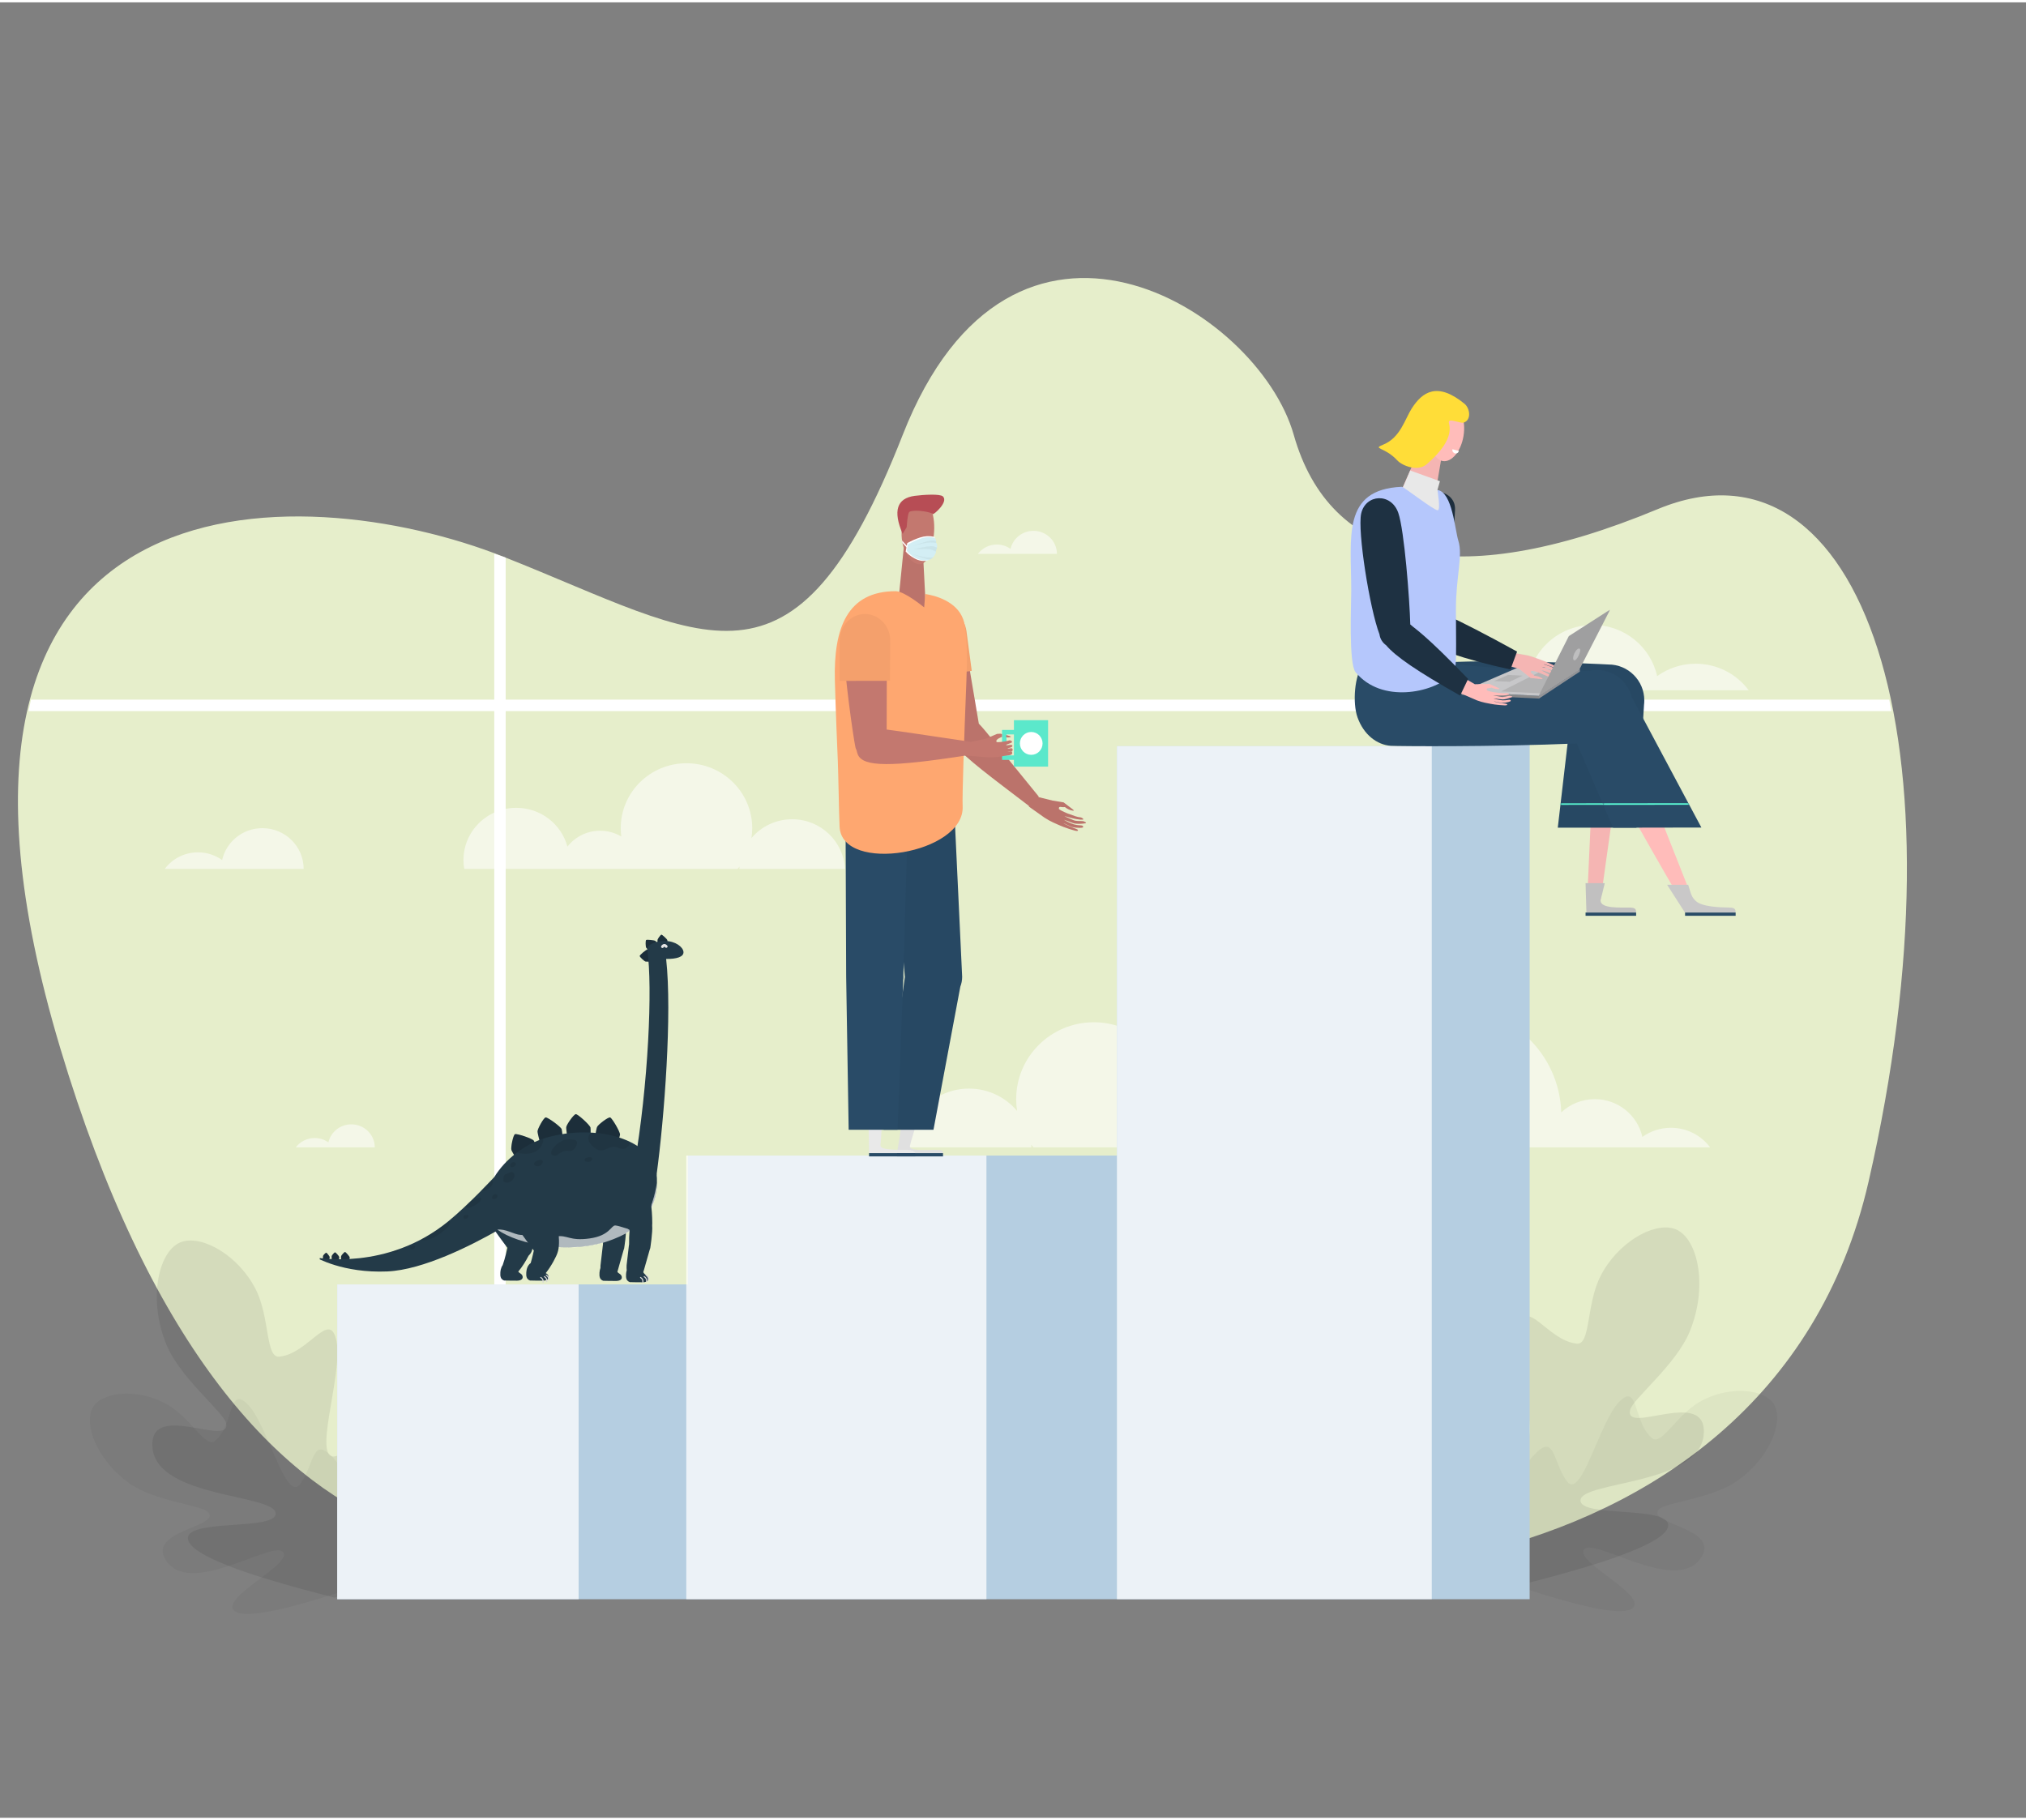 <svg id="illustration-builder" width="1172" height="1053" viewBox="-10 -30 1242 1113" version="1.1" xmlns="http://www.w3.org/2000/svg" xmlns:xlink="http://www.w3.org/1999/xlink" style="pointer-events: inherit;">
    <rect x="-10" y="-30" width="1242" height="1113" fill="#808080" stroke="none"/>
    <g transform="translate(-13,32)">
        <g><svg xmlns="http://www.w3.org/2000/svg" width="1180" height="1000" viewBox="0 0 1180 1000">
                <g id="Symbols--globalStyle1/growth2/bg5" fill="none" fill-rule="evenodd" stroke="none" stroke-width="1">
                    <g id="globalStyle1/growth2/bg5--globalStyle1/growth2/bg5">
                        <g id="Group--globalStyle1/growth2/bg5" transform="translate(13.5 107)">
                            <path id="[color:background]background--globalStyle1/growth2/bg5" fill="#e6eecb" d="M782.616,96.177 C760.675,18.714 609.808,-74.6 542.891,96.177 C475.975,266.955 422.438,220.037 298.21,170.898 C173.982,121.759 -81.418,112.263 26.453,472.2 C134.323,832.137 330.746,801.634 403.026,741.554 C475.306,681.474 566.17,694.037 645.055,758.621 C723.939,823.205 1073.329,822.703 1134.982,554.06 C1196.636,285.417 1131.363,89.463 1005.642,141.724 C879.922,193.984 804.556,173.641 782.616,96.177 Z" opacity="1.00"></path>
                            <polygon id="Rectangle-Copy-3--globalStyle1/growth2/bg5" fill="#FFF" points="292.5 169 299.5 171.436 299.5 779 292.5 779"></polygon>
                            <polygon id="Rectangle-Copy-4--globalStyle1/growth2/bg5" fill="#FFF" points="860.5 169 866.5 169.956 866.5 786.972 860.5 788"></polygon>
                            <polygon id="Rectangle-Copy-5--globalStyle1/growth2/bg5" fill="#FFF" points="574.5 -307.668 581.5 -309 581.5 833 574.5 831.514" transform="rotate(90 578 262)"></polygon>
                            <path id="Combined-Shape--globalStyle1/growth2/bg5" fill="#FFF" d="M879.419,447.037 C915.849,447.037 945.509,475.738 946.597,511.551 C951.951,506.513 959.193,503.421 967.164,503.421 C981.439,503.421 993.375,513.337 996.331,526.592 C1001.249,523.064 1007.297,520.983 1013.836,520.983 C1023.693,520.983 1032.434,525.71 1037.874,533 L622.985,533 C622.532,532.443 622.091,531.876 621.663,531.299 C621.716,531.862 621.757,532.429 621.785,532.999 L545.287,533 C546.272,512.926 563.02,496.951 583.536,496.951 C595.389,496.951 605.985,502.283 613.009,510.658 C612.64,508.3 612.45,505.882 612.45,503.421 C612.45,477.386 633.764,456.281 660.056,456.281 C686.348,456.281 707.662,477.386 707.662,503.421 C707.662,505.473 707.53,507.495 707.273,509.478 C711.752,506.821 716.995,505.293 722.598,505.293 C732.237,505.293 740.811,509.815 746.272,516.833 C750.605,500.613 765.528,488.655 783.272,488.655 C795.324,488.655 806.075,494.171 813.09,502.793 C818.299,471.172 846.012,447.037 879.419,447.037 Z M204.874,518.869 C212.818,518.869 219.257,525.196 219.257,533 L219.257,533 L170.826,532.999 C173.446,529.517 177.655,527.259 182.4,527.259 C185.549,527.259 188.461,528.253 190.829,529.939 C192.252,523.606 198,518.869 204.874,518.869 Z M410.331,297.486 C432.588,297.486 450.631,315.303 450.631,337.281 C450.631,339.359 450.47,341.4 450.157,343.391 C456.103,336.321 465.073,331.819 475.107,331.819 C492.474,331.819 506.652,345.306 507.486,362.252 L507.486,362.252 L442.728,362.251 C442.752,361.77 442.787,361.291 442.832,360.815 C442.47,361.303 442.096,361.782 441.712,362.252 L441.712,362.252 L274.095,362.252 C273.788,360.483 273.628,358.664 273.628,356.809 C273.628,339.14 288.133,324.816 306.026,324.816 C321.046,324.816 333.679,334.91 337.348,348.603 C341.971,342.678 349.228,338.862 357.388,338.862 C362.131,338.862 366.569,340.151 370.361,342.393 C370.143,340.72 370.031,339.013 370.031,337.281 C370.031,315.303 388.074,297.486 410.331,297.486 Z M150.358,337.281 C164.323,337.281 175.644,348.461 175.644,362.251 L175.644,362.251 L90.5,362.251 C95.105,356.097 102.505,352.107 110.848,352.107 C116.384,352.107 121.503,353.863 125.667,356.842 C128.169,345.652 138.274,337.281 150.358,337.281 Z M830.586,308.084 C851.123,308.084 867.772,324.428 867.772,344.589 L867.772,344.589 L742.558,344.588 C749.331,335.592 760.213,329.759 772.482,329.759 C780.623,329.759 788.152,332.327 794.274,336.683 C797.954,320.323 812.814,308.084 830.586,308.084 Z M965.998,212.701 C985.278,212.701 1001.4,226.124 1005.393,244.067 C1012.035,239.289 1020.203,236.473 1029.035,236.473 C1042.346,236.473 1054.152,242.871 1061.5,252.738 L925.654,252.738 C925.654,230.626 943.716,212.701 965.998,212.701 Z M623.042,155 C630.986,155 637.425,161.327 637.425,169.131 L637.425,169.131 L588.994,169.13 C591.614,165.648 595.822,163.39 600.568,163.39 C603.717,163.39 606.629,164.384 608.997,166.07 C610.42,159.737 616.168,155 623.042,155 Z" opacity=".553"></path>
                        </g>
                    </g>
                </g>
            </svg></g>
    </g>
    <g transform="translate(-41,369)">
        <g><svg xmlns="http://www.w3.org/2000/svg" width="1182" height="609" viewBox="0 0 1182 609">
                <g id="Symbols--globalStyle1/bgelements/growth2/1" fill="none" fill-rule="evenodd" stroke="none" stroke-width="1">
                    <g id="globalStyle1/bgelements/growth2/1--globalStyle1/bgelements/growth2/1">
                        <path id="shadow--globalStyle1/bgelements/growth2/1" fill="#000" fill-opacity=".04" d="M95.923,570.991 C142.735,586.999 168.983,592.335 174.666,586.999 C183.19,578.995 138.471,558.375 144.708,551.076 C150.945,543.777 199.461,577.426 215.389,557.678 C231.318,537.931 180.991,535.754 190.998,526.302 C195.162,522.369 223.275,519.825 238.429,509.263 C259.694,494.442 268.12,470.276 260.179,460.835 C252.851,452.122 231.668,451.33 215.389,460.835 C201.455,468.971 192.15,487.512 186.632,483.137 C174.666,473.651 178.364,448.019 166.139,460.835 C153.914,473.651 142.963,521.678 134.084,509.263 C125.205,496.848 127.04,478.871 113.334,494.067 C104.197,504.198 95.13,525.401 86.134,557.678 L95.923,570.991 Z" transform="matrix(-1 0 0 1 349.254 0)"></path>
                        <path id="shadow---globalStyle1/bgelements/growth2/1" fill="#000" fill-opacity=".04" d="M953.257,569.295 C1000.069,585.303 1026.317,590.639 1032,585.303 C1040.525,577.299 995.805,556.679 1002.042,549.38 C1008.28,542.081 1056.795,575.73 1072.724,555.982 C1088.652,536.235 1038.325,534.058 1048.332,524.606 C1052.497,520.673 1080.609,518.129 1095.764,507.567 C1117.029,492.745 1125.454,468.58 1117.513,459.139 C1110.185,450.426 1089.002,449.634 1072.724,459.139 C1058.789,467.275 1049.485,485.816 1043.966,481.441 C1032,471.955 1035.698,446.323 1023.473,459.139 C1011.248,471.955 1000.297,519.982 991.418,507.567 C982.539,495.151 984.374,477.175 970.668,492.371 C961.531,502.501 952.465,523.705 943.468,555.982 L953.257,569.295 Z"></path>
                        <path id="shadow--globalStyle1/bgelements/growth2/1" fill="#000" fill-opacity=".08" d="M94.731,537.158 C150.906,556.368 182.403,562.771 189.223,556.368 C199.452,546.763 145.788,522.019 153.273,513.26 C160.758,504.502 218.977,544.88 238.091,521.183 C257.205,497.486 196.812,494.874 208.821,483.531 C213.818,478.811 247.553,475.759 265.738,463.084 C291.257,445.299 301.367,416.3 291.838,404.97 C283.045,394.516 257.625,393.564 238.091,404.97 C221.37,414.734 210.204,436.983 203.582,431.733 C189.223,420.35 193.66,389.591 178.99,404.97 C164.32,420.35 151.179,477.983 140.524,463.084 C129.869,448.186 132.071,426.614 115.624,444.849 C104.66,457.006 93.78,482.451 82.984,521.183 L94.731,537.158 Z" transform="scale(-1 1) rotate(-33 0 1116.417)"></path>
                        <path id="shadow---globalStyle1/bgelements/growth2/1" fill="#000" fill-opacity=".08" d="M916.26,529.158 C972.435,548.368 1003.933,554.771 1010.752,548.368 C1020.982,538.763 967.318,514.019 974.803,505.26 C982.287,496.502 1040.506,536.88 1059.62,513.183 C1078.735,489.486 1018.342,486.874 1030.351,475.531 C1035.348,470.811 1069.083,467.759 1087.268,455.084 C1112.786,437.299 1122.897,408.3 1113.367,396.97 C1104.574,386.516 1079.154,385.564 1059.62,396.97 C1042.899,406.734 1031.734,428.983 1025.111,423.733 C1010.752,412.35 1015.19,381.591 1000.52,396.97 C985.849,412.35 972.709,469.983 962.054,455.084 C951.399,440.186 953.601,418.614 937.154,436.849 C926.189,449.006 915.309,474.451 904.513,513.183 L916.26,529.158 Z" transform="rotate(-33 1010.706 469.769)"></path>
                        <path id="[color:objects]progress--globalStyle1/bgelements/growth2/1" fill="#b5cee1" fill-rule="nonzero" d="M237.722,580 L237.722,387 L452.722,387 L452.722,308 L715.722,308 L715.722,57 L905.722,57 L905.722,56 L968.722,56 L968.722,580 L237.722,580 Z" opacity="1.00"></path>
                        <path id="Combined-Shape--globalStyle1/bgelements/growth2/1" fill="#FFF" fill-rule="nonzero" d="M635.722,308 L635.722,580 L451.722,580 L451.722,308 L635.722,308 Z M385.722,387 L385.722,580 L237.722,580 L237.722,387 L385.722,387 Z M908.722,57 L908.722,580 L715.722,580 L715.722,57 L908.722,57 Z" opacity=".739"></path>
                    </g>
                </g>
            </svg></g>
    </g>
    <g transform="translate(725,103)">
        <g transform="translate(70,90)">
            <g><svg xmlns="http://www.w3.org/2000/svg" width="120" height="150" viewBox="0 0 120 150">
                    <g id="Symbols--globalStyle1/sittingpeople/womansitting/head/4" fill="none" fill-rule="evenodd" stroke="none" stroke-width="1">
                        <g id="globalStyle1/sittingpeople/womansitting/head/4--globalStyle1/sittingpeople/womansitting/head/4">
                            <g id="Group--globalStyle1/sittingpeople/womansitting/head/4" transform="translate(35.389 24.001)">
                                <polygon id="[skin]neck--globalStyle1/sittingpeople/womansitting/head/4" fill="#ffbcba" points="5.472 66.953 40.134 18.897 48.887 27.751 31.233 72.429" transform="rotate(-12 27.18 45.663)" opacity="1.00"></polygon>
                                <polygon id="shadow--globalStyle1/sittingpeople/womansitting/head/4" fill="#000" fill-opacity=".04" points="5.472 66.953 40.134 18.897 48.887 27.751 31.233 72.429" transform="rotate(-12 27.18 45.663)"></polygon>
                                <path id="[skin]face--globalStyle1/sittingpeople/womansitting/head/4" fill="#ffbcba" d="M44.082,34.223 C49.573,35.12 55.268,28.204 56.802,18.776 C58.336,9.347 55.128,0.976 49.638,0.078 C44.147,-0.818 38.452,6.098 36.918,15.527 C35.384,24.955 38.591,33.327 44.082,34.223" opacity="1.00"></path>
                                <path id="smile--globalStyle1/sittingpeople/womansitting/head/4" fill="#FFF" d="M51.439,29.503 C52.083,29.679 53.52,29.602 53.947,28.032 L50.023,26.959 C49.628,28.412 50.795,29.327 51.439,29.503"></path>
                            </g>
                            <path id="[hair]hair--globalStyle1/sittingpeople/womansitting/head/4" fill="#ffdd38" d="M69.602,60.18 C64.151,64.871 54.663,61.129 51.611,57.836 C43.66,49.256 35.87,51.055 43.097,48.085 C53.468,43.824 56.267,32.492 60.415,26.005 C66.964,15.762 76.136,9.48 92.738,23.055 C96.192,25.88 97.163,33.1 92.212,34.664 C90.664,35.152 86.096,33.061 83.727,33.427 C83.328,33.616 83.743,33.353 83.244,34.014 C82.397,35.137 89.12,43.38 69.602,60.18 Z" opacity="1.00"></path>
                        </g>
                    </g>
                </svg></g>
        </g>
        <g transform="translate(85,247)">
            <g><svg xmlns="http://www.w3.org/2000/svg" xmlns:xlink="http://www.w3.org/1999/xlink" width="251" height="180" viewBox="0 0 251 180">
                    <defs>
                        <path id="path-1--globalStyle1/sittingpeople/womansitting/bottom/2" d="M165.992,25.945 C178.127,25.924 187.978,35.76 188,47.915 C188.002,48.862 187.944,49.796 187.829,50.712 L183.179,125.994 L134.971,126 L141.357,71.219 C95.851,73.377 55.614,74.429 52.126,74.188 C43.572,73.598 35.452,67.324 31.694,56.682 C28.562,47.817 29.752,37.503 35.437,30.23 C43.857,19.459 165.486,25.918 165.992,25.945 Z"></path>
                        <path id="path-3--globalStyle1/sittingpeople/womansitting/bottom/2" d="M89.47,27.408 C117.822,29.12 142.131,29.619 154.569,29.765 C155.979,29.478 157.44,29.326 158.937,29.323 C169.134,29.306 177.721,36.217 180.22,45.608 L180.284,45.855 L223,125.906 L168.867,126 L146.654,74.361 C94.833,76.57 36.407,76.054 32.642,75.796 C24.082,75.207 15.958,68.955 12.197,58.351 C9.066,49.519 10.243,32.39 15.932,25.144 C24.374,14.39 56.416,25.411 89.47,27.408 Z"></path>
                    </defs>
                    <g id="Symbols--globalStyle1/sittingpeople/womansitting/bottom/2" fill="none" fill-rule="evenodd" stroke="none" stroke-width="1">
                        <g id="globalStyle1/sittingpeople/womansitting/bottom/2--globalStyle1/sittingpeople/womansitting/bottom/2">
                            <path id="[skin]skin--globalStyle1/sittingpeople/womansitting/bottom/2" fill="#ffbcba" d="M178,50.423 L161.131,171 C156.615,170.339 153,169.821 153,169.821 C153,169.821 157.728,68.519 158.062,50 C158.062,50 162.623,50 178,50.423" opacity="1.00"></path>
                            <path id="shadow--globalStyle1/sittingpeople/womansitting/bottom/2" fill="#000" fill-opacity=".04" d="M178,50.423 L161.131,171 C156.615,170.339 153,169.821 153,169.821 C153,169.821 157.728,68.519 158.062,50 C158.062,50 162.623,50 178,50.423"></path>
                            <path id="shape--globalStyle1/sittingpeople/womansitting/bottom/2" fill="#C9C8C8" d="M152,160 L152.525,178 L183,177.979 C182.91,176.103 182.731,175.039 179.105,174.968 C173.665,174.861 161.186,175.817 161.182,170.596 C161.181,169.481 160.924,172.156 163.764,160 L152,160 Z"></path>
                            <path id="shadow--globalStyle1/sittingpeople/womansitting/bottom/2" fill="#000" fill-opacity=".04" d="M152,160 L152.525,178 L183,177.979 C182.91,176.103 182.731,175.039 179.105,174.968 C173.665,174.861 161.186,175.817 161.182,170.596 C161.181,169.481 160.924,172.156 163.764,160 L152,160 Z"></path>
                            <path id="[clothes]clothes--globalStyle1/sittingpeople/womansitting/bottom/2" fill="#294b67" d="M152,180 L183,180 L183,178.012 C172.298,177.996 172.299,177.996 152,178.012 L152,180 Z" opacity="1.00"></path>
                            <path id="[skin]skin--globalStyle1/sittingpeople/womansitting/bottom/2" fill="#ffbcba" d="M217,168.159 C213.221,169.822 210.594,171 210.594,171 C210.594,171 154.596,75.451 149,56.883 C149,56.883 153.096,55.128 168.741,46 L217,168.159 Z" opacity="1.00"></path>
                            <path id="shape--globalStyle1/sittingpeople/womansitting/bottom/2" fill="#C9C8C8" d="M202,161 L212.901,178 L244,177.98 C243.909,176.1 243.727,175.033 240.025,174.963 C234.474,174.855 223.256,174.577 219.513,170.871 C217.191,168.574 216.942,167.846 214.928,161.009 L202,161 Z"></path>
                            <path id="[clothes]clothes--globalStyle1/sittingpeople/womansitting/bottom/2" fill="#294b67" d="M213,180 L244,180 L244,178.007 C244,178.007 233.298,177.991 213,178.007 L213,180 Z" opacity="1.00"></path>
                            <mask id="mask-2--globalStyle1/sittingpeople/womansitting/bottom/2" fill="#fff">
                                <use xlink:href="#path-1--globalStyle1/sittingpeople/womansitting/bottom/2"></use>
                            </mask>
                            <use id="[clothes]clothes--globalStyle1/sittingpeople/womansitting/bottom/2" fill="#294b67" xlink:href="#path-1--globalStyle1/sittingpeople/womansitting/bottom/2" opacity="1.00"></use>
                            <path id="Stroke-19--globalStyle1/sittingpeople/womansitting/bottom/2" fill="#5CFDD8" fill-rule="nonzero" d="M136.656,112 L178.346,111.947 C178.708,111.947 179.001,111.734 179,111.473 C178.999,111.211 178.706,111 178.344,111 L136.654,111.053 C136.292,111.053 135.999,111.266 136,111.527 C136.001,111.789 136.294,112 136.656,112 Z" mask="url(#mask-2--globalStyle1/sittingpeople/womansitting/bottom/2)"></path>
                            <path id="shadow--globalStyle1/sittingpeople/womansitting/bottom/2" fill="#000" fill-opacity=".04" d="M165.992,25.945 C178.127,25.924 187.978,35.76 188,47.915 C188.002,48.862 187.944,49.796 187.829,50.712 L183.179,125.994 L134.971,126 L141.357,71.219 C95.851,73.377 55.614,74.429 52.126,74.188 C43.572,73.598 35.452,67.324 31.694,56.682 C28.562,47.817 29.752,37.503 35.437,30.23 C43.857,19.459 165.486,25.918 165.992,25.945 Z"></path>
                            <mask id="mask-4--globalStyle1/sittingpeople/womansitting/bottom/2" fill="#fff">
                                <use xlink:href="#path-3--globalStyle1/sittingpeople/womansitting/bottom/2"></use>
                            </mask>
                            <use id="[clothes]clothes--globalStyle1/sittingpeople/womansitting/bottom/2" fill="#294b67" xlink:href="#path-3--globalStyle1/sittingpeople/womansitting/bottom/2" opacity="1.00"></use>
                            <polygon id="Stroke-28--globalStyle1/sittingpeople/womansitting/bottom/2" fill="#5CFDD8" fill-rule="nonzero" points="162.002 112 216 111.933 215.998 111 162 111.067" mask="url(#mask-4--globalStyle1/sittingpeople/womansitting/bottom/2)"></polygon>
                        </g>
                    </g>
                </svg></g>
        </g>
        <g transform="translate(84,154)">
            <g><svg xmlns="http://www.w3.org/2000/svg" xmlns:xlink="http://www.w3.org/1999/xlink" width="193" height="178" viewBox="0 0 193 178">
                    <defs>
                        <polygon id="path-1--globalStyle1/sittingpeople/womansitting/top/2" points="0.057 0.257 44.091 0.257 44.091 53.503 0.057 53.503"></polygon>
                    </defs>
                    <g id="Symbols--globalStyle1/sittingpeople/womansitting/top/2" fill="none" fill-rule="evenodd" stroke="none" stroke-width="1">
                        <g id="globalStyle1/sittingpeople/womansitting/top/2--globalStyle1/sittingpeople/womansitting/top/2">
                            <g id="mac--globalStyle1/sittingpeople/womansitting/top/2" transform="translate(77 120)">
                                <polygon id="Fill-21--globalStyle1/sittingpeople/womansitting/top/2" fill="#888889" points="1.91846539e-13 15.753 0.003 17.547 47.439 19.839 47.439 18.18"></polygon>
                                <polygon id="Fill-23--globalStyle1/sittingpeople/womansitting/top/2" fill="#C7C7C9" points="47.439 18.18 1.70530257e-13 15.753 36.464 -1.77635684e-15 72.501 1.849"></polygon>
                                <polygon id="Fill-25--globalStyle1/sittingpeople/womansitting/top/2" fill="#B4B4B5" points="48.233 16.609 24.228 15.464 51.023 1.937 70.034 2.91"></polygon>
                                <polyline id="Fill-27--globalStyle1/sittingpeople/womansitting/top/2" fill="#939396" points="47.436 18.18 47.439 19.839 72.503 3.29 72.501 1.849"></polyline>
                                <polygon id="Fill-29--globalStyle1/sittingpeople/womansitting/top/2" fill="#B4B4B5" points="29.444 9.54 19.964 9.071 28.556 5.342 37.379 5.779"></polygon>
                            </g>
                            <path id="[skin]hand--globalStyle1/sittingpeople/womansitting/top/2" fill="#ffbcba" d="M109.146,112 C109.623,111.999 110.082,112.081 110.509,112.233 L110.526,112.184 L117.545,113.428 C122.003,114.64 124.428,115.805 126.034,116.307 C128.968,117.225 135.231,120.08 135.843,120.727 C136.455,121.373 136.05,121.854 134.61,121.243 C133.888,120.937 133.61,120.779 133.173,120.642 C132.843,120.538 131.13,119.865 130.691,119.739 C128.771,119.189 127.228,118.646 127.41,118.839 C127.593,119.031 130.32,119.684 132.367,120.54 C132.851,120.744 134.023,121.575 134.316,121.795 C135.558,122.731 136.426,123.553 136.919,124.262 C137.11,124.534 136.952,124.833 136.568,124.927 C136.486,124.948 136.396,124.957 136.305,124.955 C135.669,124.946 134.534,123.708 133.485,123.073 C133.135,122.862 132.385,122.389 131.994,122.208 C129.48,121.039 125.756,120.155 126.364,120.447 C126.973,120.737 129.243,121.7 130.54,122.191 C131.58,122.586 132.049,122.732 133.822,124.266 C134.886,125.186 136.568,127.075 136.579,127.305 C136.589,127.533 136.176,127.531 136.133,127.522 C135.353,127.333 134.846,127.153 134.611,126.982 C132.914,125.738 132.01,124.314 129.779,123.617 C127.548,122.919 124.851,121.821 125.092,122.054 C125.248,122.205 126.855,123.028 128.16,123.68 C130.084,124.643 132.196,125.992 132.818,126.515 C133.243,126.873 133.624,127.216 133.962,127.543 C134.112,127.689 134.073,127.875 133.874,127.959 C133.802,127.99 133.714,128.003 133.623,128 C132.993,127.965 132.525,127.844 132.22,127.636 C131.225,126.957 131.023,126.764 129.483,126.048 C129.215,125.924 126.997,125.053 126.556,124.843 C123.447,123.362 120.039,122.645 119.867,122.798 C118.397,124.096 120.295,124.165 121.639,125.826 C123.687,126.021 125.098,126.517 126.637,127.578 C126.71,127.63 126.689,127.942 126.144,127.903 L126.144,127.903 L119.306,127.23 L112.294,121.592 L107.615,120.281 L107.63,120.244 C106.092,119.62 105.003,118.08 105,116.278 C104.996,113.92 106.852,112.005 109.146,112 Z" opacity="1.00"></path>
                            <path id="Combined-Shape--globalStyle1/sittingpeople/womansitting/top/2" fill="#1E3142" d="M50.104,23.381 C51.696,8.17 73.462,10.823 72.972,23.909 C72.374,39.871 68.956,86.089 68.433,88.529 C68.405,88.659 68.376,88.789 68.348,88.918 C76.797,92.819 91.454,100.242 111,111.028 L111,111.028 L106.958,122 C77.392,115.568 59.081,108.906 51.554,102.497 C50.321,101.743 49.239,100.685 48.426,99.352 C46.447,96.113 46.59,92.133 48.469,89.112 C46.959,70.496 49.435,33.573 50.104,23.381 Z"></path>
                            <path id="shadow--globalStyle1/sittingpeople/womansitting/top/2" fill="#000" fill-opacity=".08" d="M50.104,23.381 C51.696,8.17 73.462,10.823 72.972,23.909 C72.374,39.871 68.956,86.089 68.433,88.529 C68.405,88.659 68.376,88.789 68.348,88.918 C76.797,92.819 91.454,100.242 111,111.028 L111,111.028 L106.958,122 C77.392,115.568 59.081,108.906 51.554,102.497 C50.321,101.743 49.239,100.685 48.426,99.352 C46.447,96.113 46.59,92.133 48.469,89.112 C46.959,70.496 49.435,33.573 50.104,23.381 Z"></path>
                            <path id="shadow--globalStyle1/sittingpeople/womansitting/top/2" fill="#000" fill-opacity=".04" d="M110.536,112 L107.58,120.181 L112.314,121.518 L119.367,127.221 L126.243,127.902 C126.791,127.941 126.812,127.625 126.739,127.573 C125.191,126.5 123.772,125.998 121.713,125.8 C120.36,124.12 118.452,124.05 119.93,122.737 C120.103,122.583 123.531,123.308 126.657,124.806 C127.102,125.019 129.332,125.899 129.601,126.026 C131.15,126.75 131.353,126.945 132.354,127.632 C132.661,127.842 133.131,127.964 133.765,128 C133.857,128.003 133.945,127.99 134.017,127.959 C134.218,127.873 134.257,127.686 134.106,127.538 C133.766,127.206 133.383,126.86 132.955,126.498 C132.33,125.968 130.206,124.604 128.271,123.629 C126.958,122.97 125.342,122.138 125.185,121.985 C124.943,121.749 127.655,122.86 129.899,123.566 C132.143,124.271 133.052,125.712 134.759,126.97 C134.995,127.143 135.505,127.325 136.29,127.516 C136.332,127.525 136.748,127.527 136.738,127.297 C136.727,127.065 135.035,125.153 133.965,124.222 C132.182,122.671 131.71,122.523 130.664,122.123 C129.36,121.626 127.077,120.653 126.465,120.359 C125.853,120.064 129.598,120.958 132.126,122.14 C132.519,122.323 133.274,122.802 133.626,123.016 C134.681,123.658 135.822,124.91 136.462,124.92 C136.554,124.922 136.644,124.912 136.727,124.892 C137.113,124.796 137.271,124.493 137.08,124.218 C136.584,123.501 135.711,122.669 134.462,121.723 C134.167,121.5 132.988,120.659 132.501,120.453 C130.443,119.588 127.7,118.927 127.517,118.732 C127.333,118.537 128.885,119.086 130.816,119.643 C131.258,119.77 132.98,120.451 133.313,120.556 C133.752,120.694 134.031,120.855 134.758,121.164 C136.206,121.783 136.613,121.296 135.997,120.642 C135.382,119.988 129.083,117.1 126.133,116.171 C124.518,115.662 122.079,114.485 117.595,113.258 L110.536,112 Z"></path>
                            <g id="mac2--globalStyle1/sittingpeople/womansitting/top/2" transform="translate(124 85)">
                                <mask id="mask-2--globalStyle1/sittingpeople/womansitting/top/2" fill="#fff">
                                    <use xlink:href="#path-1--globalStyle1/sittingpeople/womansitting/top/2"></use>
                                </mask>
                                <polygon id="Fill-37--globalStyle1/sittingpeople/womansitting/top/2" fill="#9F9FA0" points="0.057 53.503 25.119 37.172 44.092 0.257 18.747 16.525" mask="url(#mask-2--globalStyle1/sittingpeople/womansitting/top/2)"></polygon>
                                <path id="Fill-40--globalStyle1/sittingpeople/womansitting/top/2" fill="#BEBEBF" d="M24.756,28.483 C23.818,30.443 22.737,31.714 21.923,31.325 C21.11,30.935 21.211,29.031 22.149,27.071 C23.088,25.112 24.508,23.838 25.321,24.228 C26.135,24.618 25.694,26.523 24.756,28.483" mask="url(#mask-2--globalStyle1/sittingpeople/womansitting/top/2)"></path>
                            </g>
                            <polygon id="Fill-5--globalStyle1/sittingpeople/womansitting/top/2" fill="#E8E8E8" points="63.715 6.584 45.494 0 41 10.467 61.58 31 65 17.538 62.195 11.919"></polygon>
                            <path id="[clothes]bluse--globalStyle1/sittingpeople/womansitting/top/2" fill="#b5c7fc" d="M40.318,10 C3.422,11.61 9.351,40.914 9.351,73.746 C9.351,82.598 7.714,118.344 11.993,123.613 C27.813,143.093 59.5,136.27 70.156,125.759 C74.259,121.71 73.675,121.197 73.524,85.584 C73.439,65.301 77.926,52.325 75.018,43.097 C72.92,36.441 71.346,13.335 62.315,11.983 C62.021,11.939 64.421,24.419 62.315,24.419 C59.454,24.075 41.563,9.945 40.318,10 Z" opacity="1.00"></path>
                            <path id="[skin]hand--globalStyle1/sittingpeople/womansitting/top/2" fill="#ffbcba" d="M76.479,126 L85.133,131.049 L94.007,130.843 L99.816,133.462 C100.273,133.682 100.155,133.953 100.074,133.961 C98.371,134.129 97.019,133.883 95.282,133.094 C93.476,133.849 91.915,133.025 92.538,134.786 C92.612,134.993 95.672,135.982 98.823,136.196 C99.271,136.228 101.437,136.535 101.707,136.556 C103.261,136.676 103.507,136.612 104.604,136.509 C104.941,136.478 105.371,136.595 105.894,136.861 C105.97,136.899 106.034,136.951 106.079,137.01 C106.204,137.172 106.154,137.345 105.97,137.395 C105.555,137.512 105.1,137.619 104.601,137.72 C103.873,137.864 101.583,138.004 99.614,137.909 C98.279,137.846 96.625,137.781 96.433,137.834 C96.137,137.916 98.79,138.257 100.893,138.714 C102.995,139.173 104.341,138.41 106.251,138.165 C106.514,138.131 107.001,138.217 107.713,138.424 C107.751,138.435 108.087,138.626 107.979,138.811 C107.871,138.998 105.694,139.784 104.437,140.055 C102.34,140.506 101.899,140.41 100.888,140.253 C99.629,140.059 97.38,139.804 96.763,139.763 C96.147,139.721 99.534,140.719 102.069,140.917 C102.463,140.947 103.274,140.902 103.649,140.89 C104.77,140.851 106.221,140.348 106.739,140.636 C106.813,140.678 106.882,140.727 106.94,140.782 C107.209,141.04 107.206,141.361 106.934,141.499 C106.229,141.858 105.173,142.138 103.765,142.339 C103.433,142.386 102.126,142.532 101.648,142.475 C99.626,142.235 97.141,141.51 96.911,141.585 C96.68,141.66 98.16,141.927 99.949,142.363 C100.357,142.462 102.03,142.698 102.342,142.767 C102.755,142.856 103.048,142.853 103.763,142.934 C105.19,143.096 105.308,143.684 104.534,143.936 C103.76,144.189 97.468,143.651 94.704,143.05 C93.19,142.721 90.155,142.34 86.463,140.961 L72,134.674 L76.479,126 Z" opacity="1.00"></path>
                            <path id="Combined-Shape--globalStyle1/sittingpeople/womansitting/top/2" fill="#1E3142" d="M15.449,26.378 C18.111,14.466 33.828,13.43 38.199,25.998 C41.906,36.659 45.153,79.214 45.546,94.393 C49.109,97.602 54.366,100.174 81,127.795 L81,127.795 L76.108,138 C49.82,123.156 36.491,113.975 30.742,107.148 C28.569,105.615 27.036,103.228 26.663,100.45 C20.657,84.829 13.066,37.049 15.449,26.378 Z"></path>
                        </g>
                    </g>
                </svg></g>
        </g>
    </g>
    <g transform="translate(186,527)">
        <g transform="translate(223,0) scale(-1, 1)">
            <g><svg xmlns="http://www.w3.org/2000/svg" width="223" height="228" viewBox="0 0 223 228">
                    <g id="Symbols--globalStyle1/animals/dogvscat/dino" fill="none" fill-rule="evenodd" stroke="none" stroke-width="1">
                        <g id="globalStyle1/animals/dogvscat/dino--globalStyle1/animals/dogvscat/dino">
                            <g id="Group-107--globalStyle1/animals/dogvscat/dino" transform="translate(0 14)">
                                <path id="[color]color--globalStyle1/animals/dogvscat/dino" fill="#233a48" fill-rule="nonzero" d="M207.472,195.137 C207.92,195.078 209.784,197.205 209.882,197.711 C209.995,198.286 209.87,200.651 209.87,200.651 L204.91,200.911 C204.91,200.911 204.612,198.617 204.647,198.404 C204.742,197.793 207.026,195.196 207.472,195.137 Z M213.584,195.339 C213.975,195.293 215.577,197.178 215.657,197.621 C215.747,198.126 215.606,200.192 215.606,200.192 L211.267,200.353 C211.267,200.353 211.037,198.344 211.069,198.158 C211.161,197.625 213.192,195.385 213.584,195.339 Z M218.998,195.574 C219.342,195.514 220.85,197.104 220.942,197.492 C221.046,197.933 221.021,199.768 221.021,199.768 L217.191,200.12 L217.18,200.052 C217.125,199.726 216.894,198.334 216.911,198.188 C216.966,197.712 218.654,195.633 218.998,195.574 Z" opacity="1.00"></path>
                                <path id="shadow--globalStyle1/animals/dogvscat/dino" fill="#000" fill-opacity=".2" d="M207.472,195.137 C207.92,195.078 209.784,197.205 209.882,197.711 C209.995,198.286 209.87,200.651 209.87,200.651 L204.91,200.911 C204.91,200.911 204.612,198.617 204.647,198.404 C204.742,197.793 207.026,195.196 207.472,195.137 Z M213.584,195.339 C213.975,195.293 215.577,197.178 215.657,197.621 C215.747,198.126 215.606,200.192 215.606,200.192 L211.267,200.353 C211.267,200.353 211.037,198.344 211.069,198.158 C211.161,197.625 213.192,195.385 213.584,195.339 Z M218.998,195.574 C219.342,195.514 220.85,197.104 220.942,197.492 C221.046,197.933 221.021,199.768 221.021,199.768 L217.191,200.12 L217.18,200.052 C217.125,199.726 216.894,198.334 216.911,198.188 C216.966,197.712 218.654,195.633 218.998,195.574 Z"></path>
                                <path id="[color]color--globalStyle1/animals/dogvscat/dino" fill="#233a48" fill-rule="nonzero" d="M36.774 158.751C36.774 158.751 46.583 154.486 55.112 161.878 63.641 169.271 57.955 178.796 57.955 178.796L57.955 178.796 50.278 181.071C50.278 181.071 49.815 181.381 49.052 181.823 49.304 184.644 49.395 188.059 49.357 190.474L49.357 190.489C49.375 190.637 49.388 190.786 49.396 190.937 49.419 191.028 49.441 191.12 49.461 191.213L50.882 203.451C50.906 203.987 50.916 204.485 50.91 204.948 51.242 205.825 51.435 206.8 51.5 207.81 51.594 209.262 51.543 210.003 51.223 210.896 50.678 212.425 49.143 212.791 49.143 212.791L49.106 212.792C48.609 212.804 43.349 212.932 41.285 212.896 36.74 212.817 37.339 209.56 39.098 208.543 39.771 208.154 40.227 207.726 40.534 207.336 40.422 207.019 40.326 206.68 40.248 206.318L36.73 193.951 36.724 193.924C36.454 193.288 36.367 192.827 36.367 192.827 36.367 192.827 34.824 183.102 35.208 178.982 35.17 178.551 35.149 178.095 35.149 177.603 35.157 168.646 36.774 158.751 36.774 158.751zM106.249 162.507C112.917 162.495 118.331 167.891 118.343 174.558 118.346 176.246 118 177.853 117.377 179.312L117.377 179.312 117.379 179.313 117.372 179.323C116.695 180.904 107.949 192.58 107.949 192.58 107.949 192.58 109.339 199.069 110.837 203.184 111.39 203.948 111.776 204.87 112.012 205.873 112.102 206.128 112.152 206.388 112.161 206.647 112.211 206.97 112.246 207.3 112.268 207.634 112.362 209.086 112.311 209.827 111.992 210.72 111.446 212.249 109.912 212.615 109.912 212.615 109.912 212.615 104.221 212.757 102.053 212.72 97.509 212.641 98.107 209.384 99.866 208.367 100.541 207.977 100.997 207.548 101.304 207.158 99.013 204.544 96.552 200.537 94.964 197.407L94.86 197.313C93.424 195.967 92.526 194.055 92.522 191.932 92.521 191.399 92.576 190.88 92.683 190.379 92.324 187.065 92.631 183.038 93.052 178.896 93.302 176.44 94.005 172.227 95.517 169.11 95.538 169.057 95.553 169.022 95.553 169.022L95.553 169.022C97.568 165.162 101.594 162.516 106.249 162.507zM103.287 122.899C104.456 123.387 105.973 131.189 105.497 132.556 104.956 134.112 101.306 139.676 101.306 139.676L88.901 133.291C88.901 133.291 91.422 127.301 91.806 126.831 92.904 125.484 102.118 122.412 103.287 122.899zM52.971 118.475C53.589 120.001 54.509 126.593 54.509 126.593L40.971 129.963C40.971 129.963 38.921 123.796 38.899 123.19 38.837 121.453 43.745 113.07 44.945 112.667 46.146 112.264 52.428 117.133 52.971 118.475zM84.467 112.633C85.728 112.749 89.514 119.738 89.47 121.184 89.42 122.83 87.605 129.233 87.605 129.233L73.856 126.859C73.856 126.859 74.467 120.389 74.691 119.825 75.335 118.211 83.206 112.519 84.467 112.633zM65.978 110.63C67.244 110.61 71.756 117.154 71.867 118.597 71.993 120.238 70.874 126.799 70.874 126.799L56.95 125.91C56.95 125.91 56.864 119.412 57.027 118.827 57.495 117.153 64.711 110.652 65.978 110.63z" opacity="1.00"></path>
                                <path id="shadow--globalStyle1/animals/dogvscat/dino" fill="#000" fill-opacity=".2" d="M103.287,122.899 C104.456,123.387 105.973,131.189 105.497,132.556 C104.956,134.112 101.306,139.676 101.306,139.676 L88.901,133.291 C88.901,133.291 91.422,127.301 91.806,126.831 C92.904,125.484 102.118,122.412 103.287,122.899 Z M52.971,118.475 C53.589,120.001 54.509,126.593 54.509,126.593 L40.971,129.963 C40.971,129.963 38.921,123.796 38.899,123.19 C38.837,121.453 43.745,113.07 44.945,112.667 C46.146,112.264 52.428,117.133 52.971,118.475 Z M84.467,112.633 C85.728,112.749 89.514,119.738 89.47,121.184 C89.42,122.83 87.605,129.233 87.605,129.233 L73.856,126.859 C73.856,126.859 74.467,120.389 74.691,119.825 C75.335,118.211 83.206,112.519 84.467,112.633 Z M65.978,110.63 C67.244,110.61 71.756,117.154 71.867,118.597 C71.993,120.238 70.874,126.799 70.874,126.799 L56.95,125.91 C56.95,125.91 56.864,119.412 57.027,118.827 C57.495,117.153 64.711,110.652 65.978,110.63 Z"></path>
                                <path id="[color]color--globalStyle1/animals/dogvscat/dino" fill="#233a48" fill-rule="nonzero" d="M84.012,125.024 C97.344,128.915 109.32,138.298 115.998,149.224 C116.108,149.314 116.165,149.363 116.165,149.363 C116.165,149.363 131.417,165.849 144.099,176.258 C181.622,207.056 225.242,198.505 225.242,198.505 C225.242,198.505 208.799,208.196 181.622,207.056 C159.584,206.131 129.862,190.966 113.705,181.75 C100.014,190.981 70.038,196.069 47.804,188.827 C21.385,180.222 15.836,165.041 16.298,149.878 C17.051,125.183 54.658,116.457 84.012,125.024 Z" opacity="1.00"></path>
                                <path id="Fill-27--globalStyle1/animals/dogvscat/dino" fill="#FFF" d="M47.589,188.933 C70.16,196.284 100.702,190.929 114.099,181.435 C109.325,180.701 103.683,184.464 99.959,184.647 C89.64,185.154 84.126,186.508 78.021,185.591 C70.985,184.536 69.991,188.553 57.502,186.82 C45.366,185.135 44.355,178.952 41.971,178.876 C34.82,178.647 36.558,179.913 28.701,177.641 C21.847,175.658 17.957,163.197 16.331,152.964 C16.536,167.306 22.572,180.784 47.589,188.933" opacity=".644"></path>
                                <path id="shadow--globalStyle1/animals/dogvscat/dino" fill="#000" fill-opacity=".08" d="M174.882,193.541 C175.884,193.892 176.882,194.227 177.873,194.541 C177.847,195.102 177.65,195.744 176.865,195.66 C175.501,195.514 174.819,194.852 174.819,193.761 C174.819,193.672 174.845,193.603 174.882,193.541 Z M164.544,191.71 C164.544,190.619 167.543,191.71 167.543,191.71 C167.543,191.71 167.953,193.756 166.589,193.61 C165.226,193.464 164.544,192.801 164.544,191.71 Z M143.426,175.702 C143.644,175.882 143.864,176.067 144.081,176.245 C149.682,180.842 155.419,184.557 161.126,187.56 C156.266,189.415 149.117,184.233 145.11,180.565 C142.979,178.615 142.924,176.925 143.426,175.702 Z M131.846,172.942 C131.846,171.851 134.846,172.942 134.846,172.942 C134.846,172.942 135.255,174.987 133.892,174.841 C132.529,174.695 131.846,174.033 131.846,172.942 Z M123.926,162.571 C123.653,161.344 127.607,162.571 127.607,162.571 C127.607,162.571 128.931,163.133 130.388,163.851 C131.576,165.003 132.799,166.173 134.043,167.341 C133.479,168.119 131.774,168.54 129.38,167.343 C125.835,165.57 124.199,163.798 123.926,162.571 Z M114.237,160.138 C115.026,159.321 116.405,159.581 116.969,160.566 C117.247,161.052 117.466,161.6 117.41,162.062 C117.274,163.19 115.092,163.115 114.125,161.48 C113.786,160.906 113.92,160.468 114.237,160.138 Z M117.784,151.097 C119.171,152.565 121.369,154.862 124.058,157.587 C122.048,157.954 119.259,156.937 117.568,154.355 C116.301,152.418 116.893,151.516 117.784,151.097 Z M104.267,146.508 C105.019,145.757 106.109,146.095 106.861,146.486 C107.453,146.794 108.051,147.093 108.677,147.326 C109.166,147.509 109.7,147.766 109.905,148.074 C110.323,148.701 110.949,151.624 109.905,152.25 C108.861,152.877 106.668,152.773 105.103,151.311 C103.536,149.849 103.015,147.761 104.267,146.508 Z M103.029,140.456 C103.817,139.639 105.196,139.898 105.76,140.884 C106.039,141.369 106.257,141.918 106.202,142.379 C106.066,143.508 103.884,143.433 102.916,141.797 C102.578,141.224 102.712,140.785 103.029,140.456 Z M86.357,139.271 C87.133,137.737 89.858,139.271 89.858,139.271 C89.858,139.271 91.607,139.819 91.667,141.023 C91.728,142.229 90.292,142.557 89.128,142.557 C87.965,142.557 85.581,140.805 86.357,139.271 Z M55.937,137.799 C56.143,136.768 58.428,137.077 58.428,137.077 C58.428,137.077 60.576,137.387 60.68,138.502 C60.783,139.618 59.648,139.861 58.428,139.964 C57.207,140.067 55.731,138.83 55.937,137.799 Z M65.242,127.775 C65.581,125.205 72.947,126.326 72.947,126.326 C72.947,126.326 78.109,128.248 80.406,132.171 C82.703,136.093 78.889,136.957 77.038,135.44 C75.187,133.923 72.292,132.707 70.043,133.242 C67.794,133.777 64.903,130.344 65.242,127.775 Z M86.101,125.683 C91.792,127.608 97.19,130.519 101.98,134.097 C100.641,134.599 99.001,134.921 97.151,134.936 C91.286,134.986 88.059,132.682 86.356,128.59 C85.908,127.516 85.889,126.539 86.101,125.683 Z M56.393,121.961 C62.237,125.924 53.906,132.702 51.039,132.909 C47.885,133.137 44.646,129.727 41.236,130.864 C37.827,132 36.008,133.137 33.422,129.727 C32.92,129.065 32.782,128.326 32.88,127.565 C39.582,124.342 47.768,122.463 56.393,121.961 Z"></path>
                                <path id="[color]color--globalStyle1/animals/dogvscat/dino" fill="#233a48" fill-rule="nonzero" d="M13.516,0.601 C14.029,0.59 15.876,3.232 15.925,3.817 C15.962,4.271 15.771,5.654 15.645,6.488 C16.19,5.739 17.051,4.572 17.203,4.454 C17.848,3.951 22.396,3.51 22.881,3.856 C23.366,4.202 23.243,7.939 22.881,8.516 C22.718,8.775 22.268,9.27 21.783,9.773 C22.008,9.751 22.17,9.741 22.227,9.749 C23.079,9.871 26.739,13 26.83,13.621 C26.921,14.242 23.995,16.88 23.293,17.027 C22.495,17.194 19.198,17.066 19.198,17.066 L18.741,10.166 C18.741,10.166 18.763,10.163 18.805,10.157 L15.211,7.127 L9.893,6.821 C9.893,6.821 9.842,4.186 9.907,3.948 C10.092,3.268 13.003,0.612 13.516,0.601 Z" opacity="1.00"></path>
                                <path id="shadow--globalStyle1/animals/dogvscat/dino" fill="#000" fill-opacity=".2" d="M13.516,0.601 C14.029,0.59 15.876,3.232 15.925,3.817 C15.962,4.271 15.771,5.654 15.645,6.488 C16.19,5.739 17.051,4.572 17.203,4.454 C17.848,3.951 22.396,3.51 22.881,3.856 C23.366,4.202 23.243,7.939 22.881,8.516 C22.718,8.775 22.268,9.27 21.783,9.773 C22.008,9.751 22.17,9.741 22.227,9.749 C23.079,9.871 26.739,13 26.83,13.621 C26.921,14.242 23.995,16.88 23.293,17.027 C22.495,17.194 19.198,17.066 19.198,17.066 L18.741,10.166 C18.741,10.166 18.763,10.163 18.805,10.157 L15.211,7.127 L9.893,6.821 C9.893,6.821 9.842,4.186 9.907,3.948 C10.092,3.268 13.003,0.612 13.516,0.601 Z"></path>
                                <path id="[color]color--globalStyle1/animals/dogvscat/dino" fill="#233a48" fill-rule="nonzero" d="M11.262 4.451C17.528 4.406 22.43 6.837 22.212 9.879 22.2 10.043 22.174 10.206 22.133 10.367L22.215 9.808C18.809 32.391 21.591 93.121 30.192 142.514 30.644 145.113 31.312 150.922 27.841 152.804 22.263 155.829 17.183 152.776 16.503 147.803 11.717 112.776 6.916 48.895 10.635 15.465L10.473 15.469C4.208 15.513-.21 14.22.008 11.177.225 8.135 4.996 4.496 11.262 4.451zM90.043 164.209C96.711 164.197 102.126 169.593 102.137 176.26 102.14 177.948 101.795 179.554 101.171 181.014L101.171 181.014 101.173 181.015 101.166 181.025C100.489 182.606 91.744 194.282 91.744 194.282 91.744 194.282 92.59 198.232 93.673 201.922 95.369 203.095 96.223 205.27 96.375 207.634 96.469 209.086 96.418 209.827 96.099 210.72 95.553 212.249 94.019 212.615 94.019 212.615 94.019 212.615 88.327 212.758 86.16 212.72 81.616 212.64 82.214 209.385 83.973 208.367 84.141 208.27 84.294 208.171 84.436 208.071 81.17 204.034 77.763 197.654 77.15 195.318L77.179 195.423C77.051 195.057 76.941 194.676 76.847 194.282 75.98 190.645 76.327 185.708 76.847 180.598 77.096 178.142 77.799 173.928 79.311 170.812 79.333 170.759 79.347 170.723 79.347 170.723L79.347 170.723C81.362 166.863 85.389 164.217 90.043 164.209z" opacity="1.00"></path>
                                <path id="Stroke-87--globalStyle1/animals/dogvscat/dino" fill="#D6D6D6" fill-rule="nonzero" d="M84.172,213.187 C83.972,212.003 84.433,211.1 85.425,210.525 C85.583,210.433 85.637,210.23 85.545,210.071 C85.453,209.913 85.25,209.859 85.091,209.951 C83.868,210.661 83.269,211.831 83.517,213.298 C83.548,213.478 83.719,213.6 83.9,213.57 C84.081,213.539 84.203,213.368 84.172,213.187 Z"></path>
                                <path id="Stroke-89--globalStyle1/animals/dogvscat/dino" fill="#D6D6D6" fill-rule="nonzero" d="M86.416,213.694 C86.216,212.51 86.678,211.607 87.669,211.032 C87.827,210.94 87.881,210.737 87.789,210.578 C87.697,210.42 87.494,210.366 87.335,210.458 C86.112,211.167 85.513,212.338 85.761,213.805 C85.792,213.986 85.963,214.107 86.144,214.077 C86.325,214.046 86.447,213.875 86.416,213.694 Z"></path>
                                <path id="Stroke-91--globalStyle1/animals/dogvscat/dino" fill="#D6D6D6" fill-rule="nonzero" d="M83.042,212.304 C82.842,211.121 83.304,210.218 84.295,209.643 C84.453,209.551 84.507,209.348 84.415,209.189 C84.323,209.031 84.12,208.977 83.961,209.069 C82.738,209.779 82.139,210.949 82.387,212.415 C82.418,212.596 82.589,212.718 82.77,212.687 C82.951,212.657 83.073,212.485 83.042,212.304 Z"></path>
                                <path id="[color]color--globalStyle1/animals/dogvscat/dino" fill="#233a48" fill-rule="nonzero" d="M20.762,158.562 C20.762,158.562 30.571,154.297 39.101,161.69 C47.631,169.082 41.944,178.607 41.944,178.607 L41.944,178.607 L34.268,180.881 C34.268,180.881 33.804,181.193 33.04,181.633 C33.293,184.462 33.384,187.884 33.345,190.301 C33.364,190.447 33.377,190.596 33.385,190.746 C33.408,190.837 33.43,190.93 33.45,191.024 L34.871,203.263 C34.926,204.457 34.907,205.465 34.801,206.316 C35.02,207.043 35.153,207.825 35.205,208.628 C35.298,210.081 35.247,210.821 34.929,211.714 C34.384,213.243 32.849,213.609 32.849,213.609 C32.849,213.609 27.157,213.752 24.99,213.714 C20.445,213.635 21.044,210.379 22.803,209.361 C23.893,208.731 24.412,207.999 24.657,207.492 C24.485,207.081 24.344,206.626 24.237,206.129 L20.719,193.763 L20.712,193.734 C20.443,193.098 20.357,192.638 20.357,192.638 C20.357,192.638 18.813,182.913 19.196,178.794 C19.159,178.363 19.138,177.906 19.138,177.415 C19.146,168.457 20.762,158.562 20.762,158.562 Z" opacity="1.00"></path>
                                <path id="Stroke-101--globalStyle1/animals/dogvscat/dino" fill="#D6D6D6" fill-rule="nonzero" d="M23.002,213.192 C22.801,212.008 23.263,211.106 24.254,210.531 C24.413,210.439 24.467,210.236 24.375,210.077 C24.283,209.919 24.08,209.865 23.921,209.957 C22.698,210.666 22.099,211.837 22.347,213.303 C22.378,213.484 22.549,213.605 22.73,213.575 C22.911,213.544 23.033,213.373 23.002,213.192 Z"></path>
                                <path id="Stroke-103--globalStyle1/animals/dogvscat/dino" fill="#D6D6D6" fill-rule="nonzero" d="M25.246,213.699 C25.045,212.516 25.508,211.613 26.499,211.037 C26.657,210.945 26.711,210.742 26.619,210.584 C26.527,210.425 26.324,210.371 26.165,210.463 C24.942,211.174 24.343,212.344 24.591,213.81 C24.622,213.991 24.793,214.113 24.974,214.082 C25.155,214.051 25.277,213.88 25.246,213.699 Z"></path>
                                <path id="Stroke-105--globalStyle1/animals/dogvscat/dino" fill="#D6D6D6" fill-rule="nonzero" d="M21.872,212.31 C21.671,211.126 22.133,210.224 23.125,209.648 C23.283,209.556 23.337,209.353 23.245,209.195 C23.153,209.036 22.95,208.982 22.791,209.074 C21.568,209.785 20.969,210.955 21.217,212.421 C21.248,212.602 21.419,212.724 21.6,212.693 C21.781,212.663 21.903,212.491 21.872,212.31 Z"></path>
                                <path id="Stroke-50--globalStyle1/animals/dogvscat/dino" fill="#E7E7E7" fill-rule="nonzero" d="M11.229,8.36 C11.675,7.842 11.807,7.849 12.229,8.423 C12.503,8.794 13.026,8.873 13.397,8.6 C13.768,8.326 13.847,7.803 13.574,7.432 C12.52,6.002 11.115,5.933 9.964,7.27 C9.663,7.619 9.702,8.147 10.051,8.448 C10.401,8.749 10.928,8.709 11.229,8.36 Z"></path>
                            </g>
                        </g>
                    </g>
                </svg></g>
        </g>
    </g>
    <g transform="translate(386,249)">
        <g transform="translate(30.25,179)">
            <g><svg xmlns="http://www.w3.org/2000/svg" width="251" height="250" viewBox="0 0 251 250">
                    <g id="Symbols--globalStyle1/people/man/bottom/2" fill="none" fill-rule="evenodd" stroke="none" stroke-width="1">
                        <g id="globalStyle1/people/man/bottom/2--globalStyle1/people/man/bottom/2">
                            <path id="Fill-1--globalStyle1/people/man/bottom/2" fill="#E9E9E9" d="M127.406,223.818 L123.665,247.525 L151.843,247.529 C151.925,245.543 150.594,245.608 147.144,245.543 C141.969,245.444 131.001,246.597 131.535,243.098 C131.689,242.085 133.699,235.119 137.228,224.047 L127.406,223.818 Z"></path>
                            <path id="shadow--globalStyle1/people/man/bottom/2" fill="#000" fill-opacity=".04" d="M127.406,223.818 L123.665,247.525 L151.843,247.529 C151.925,245.543 150.594,245.608 147.144,245.543 C141.969,245.444 131.001,246.597 131.535,243.098 C131.689,242.085 133.699,235.119 137.228,224.047 L127.406,223.818 Z"></path>
                            <path id="[clothes]shoes--globalStyle1/people/man/bottom/2" fill="#294b67" d="M123.664,249.527 L151.846,249.529 L151.842,247.529 C151.842,247.529 142.646,247.524 123.664,247.541 L123.664,249.527 Z" opacity="1.00"></path>
                            <path id="Fill-5--globalStyle1/people/man/bottom/2" fill="#E9E9E9" d="M106.114,222.897 L106.507,247.539 L134.925,247.529 C134.925,247.529 133.956,245.574 130.506,245.508 C125.331,245.411 113.001,245.95 113.491,242.659 C113.642,241.644 114.032,236.319 114.811,223.818 L106.114,222.897 Z"></path>
                            <path id="[clothes]shoes--globalStyle1/people/man/bottom/2" fill="#294b67" d="M106.506,249.525 L134.924,249.528 L134.924,247.529 C134.924,247.529 125.487,247.522 106.506,247.539 L106.506,249.525 Z" opacity="1.00"></path>
                            <path id="[clothes]pants--globalStyle1/people/man/bottom/2" fill="#294b67" d="M157.81,16.636 L163.508,137.905 C163.554,138.407 163.577,138.915 163.577,139.429 C163.577,139.447 163.577,139.466 163.577,139.484 L163.577,139.484 C163.57,141.576 163.177,143.576 162.463,145.424 L146,233.188 L115.436,233.193 L128.457,139.606 L128.535,139.605 L128.534,139.527 L128.456,139.528 L118,16.636 L157.81,16.636 Z" opacity="1.00"></path>
                            <path id="shadow--globalStyle1/people/man/bottom/2" fill="#000" fill-opacity=".04" d="M157.81,17.636 L163.506,137.89 C163.553,138.397 163.577,138.91 163.577,139.429 C163.577,139.447 163.576,139.466 163.576,139.484 L163.577,139.484 C163.569,141.577 163.176,143.574 162.465,145.419 L145.999,233.188 L115.435,233.193 L128.456,139.606 L128.534,139.605 L128.533,139.527 L128.456,139.528 L117.999,17.636 L157.81,17.636 Z"></path>
                            <path id="[clothes]pants--globalStyle1/people/man/bottom/2" fill="#294b67" d="M131,17.075 L127.543,138.362 C127.566,138.715 127.577,139.071 127.577,139.429 C127.577,140.185 127.526,140.929 127.428,141.659 L123.967,233.193 L94.008,233.193 L92.475,139.484 L92.533,139.483 L92.532,139.472 L92.475,139.473 L92,17.075 L131,17.075 Z" opacity="1.00"></path>
                        </g>
                    </g>
                </svg></g>
        </g>
        <g transform="translate(83.75,15)">
            <g><svg xmlns="http://www.w3.org/2000/svg" width="120" height="150" viewBox="0 0 120 150">
                    <g id="Symbols--globalStyle1/people/man/head/10" fill="none" fill-rule="evenodd" stroke="none" stroke-width="1">
                        <g id="globalStyle1/people/man/head/10--globalStyle1/people/man/head/10">
                            <polygon id="[skin]neck--globalStyle1/people/man/head/10" fill="#c3786f" points="69.077 92.049 88.574 92.049 85.899 40.509 74.582 37.453" opacity="1.00"></polygon>
                            <polygon id="shadow--globalStyle1/people/man/head/10" fill="#000" fill-opacity=".04" points="69.077 92.049 88.574 92.049 85.899 40.509 74.582 37.453"></polygon>
                            <path id="[skin]face--globalStyle1/people/man/head/10" fill="#c3786f" d="M85.729,50.172 C91.237,50.412 93.352,42.363 92.953,31.044 C92.555,19.725 87.767,10.355 82.259,10.115 C76.751,9.876 72.608,18.858 73.006,30.177 C73.405,41.496 80.221,49.933 85.729,50.172 Z" transform="rotate(8 82.99 30.144)" opacity="1.00"></path>
                            <path id="[hair]hair--globalStyle1/people/man/head/10" fill="#b74d55" d="M73.183,31.481 L75.794,27.467 C76.413,21.476 77.135,18.326 77.96,18.016 C81.887,16.542 91.614,18.887 92.149,19.976 C92.428,20.546 102.094,12.986 98.673,9.387 C97.014,7.642 86.845,7.891 81.428,8.416 C70.37,9.487 67.622,17.175 73.183,31.481 Z" transform="rotate(-2 84.898 19.754)" opacity="1.00"></path>
                            <path id="smile--globalStyle1/people/man/head/10" fill="#FFF" fill-rule="nonzero" d="M89.278,41.889 C89.934,41.889 91.278,41.452 91.278,39.889 C91.278,39.889 87.278,39.889 87.278,39.889 C87.278,41.337 88.622,41.889 89.278,41.889 Z" transform="rotate(-2 89.278 40.889)"></path>
                            <g id="Group--globalStyle1/people/man/head/10" transform="rotate(17 -54.29 266.52)">
                                <path id="Path-212--globalStyle1/people/man/head/10" fill="#FFF" d="M19.25,1.413 L18.322,0.802 C15.456,1.006 12.807,1.956 10.374,3.651 C8.031,5.283 5.9,7.092 3.981,9.079 C3.931,9.13 3.858,9.207 3.76,9.309 L4.358,14.523 C5.914,15.59 8.105,16.42 10.931,17.013 C15.171,17.901 19.473,16.538 20.405,13.545 C21.026,11.549 20.641,7.505 19.25,1.413 Z"></path>
                                <path id="Path-209--globalStyle1/people/man/head/10" fill="#D3EEF4" d="M19.246,1.394 C17.548,1.23 15.572,1.672 13.319,2.722 C11.065,3.771 8.078,6.201 4.358,10.012 L4.866,13.838 C8.428,16.186 11.956,17.148 15.449,16.726 C20.193,16.153 22.199,13.323 22.238,9.309 C22.239,9.225 22.028,9.157 22.028,9.146 C22.025,8.806 22.025,7.075 22.028,6.748 C22.036,5.757 21.517,4.961 21.08,4.177 C21.08,4.177 20.925,4.13 20.614,4.036 C20.467,3.323 20.394,2.967 20.394,2.967 C20.099,2.604 19.716,2.079 19.246,1.394 Z"></path>
                                <path id="Path-210--globalStyle1/people/man/head/10" fill="#000" fill-opacity=".08" d="M17.516,7.735 C15.73,8.103 12.155,8.526 6.793,9.005 C12.296,8.157 15.832,7.389 17.399,6.702 C18.872,6.055 19.916,5.515 20.918,4.848 C20.918,4.848 21.464,5.783 21.449,5.797 C20.347,6.754 19.086,7.412 17.516,7.735 Z" opacity=".541" transform="scale(1 -1) rotate(41 32.647 0)"></path>
                                <path id="Path-210-Copy--globalStyle1/people/man/head/10" fill="#000" fill-opacity=".08" d="M18.179,14.335 C16.518,14.852 13.531,15.581 9.218,16.521 C13.677,15.169 16.643,14.068 18.116,13.217 C19.205,12.588 20.126,11.965 20.931,11.355 C20.944,11.346 20.847,11.866 20.654,12.397 C20.494,12.839 20.255,13.294 20.079,13.407 C19.456,13.807 18.916,14.105 18.179,14.335 Z" opacity=".541" transform="rotate(16 15.075 13.938)"></path>
                                <path id="Path-211--globalStyle1/people/man/head/10" fill="#000" fill-opacity=".08" d="M21.744,8.06 C20.968,8.745 19.164,10.11 16.549,10.638 C13.758,11.202 11.178,11.663 8.807,12.021 C15.253,12.292 19.183,12.148 20.596,11.589 C21.824,11.103 22.589,10.645 22.89,10.215 C22.912,10.182 21.746,8.06 21.744,8.06 Z" opacity=".541" transform="scale(1 -1) rotate(28 56.385 0)"></path>
                                <polygon id="Path-213--globalStyle1/people/man/head/10" fill="#FFF" points="4.186 11.069 0.215 8.709 0.829 9.987 4.358 12.064"></polygon>
                            </g>
                        </g>
                    </g>
                </svg></g>
        </g>
        <g transform="translate(112.75,82)">
            <g><svg xmlns="http://www.w3.org/2000/svg" width="193" height="193" viewBox="0 0 193 193">
                    <g id="Symbols--globalStyle1/people/man/top/4" fill="none" fill-rule="evenodd" stroke="none" stroke-width="1">
                        <g id="globalStyle1/people/man/top/4--globalStyle1/people/man/top/4">
                            <path id="[skin]hand--globalStyle1/people/man/top/4" fill="#c3786f" d="M80.531,16 C80.961,21.01 89.023,67.351 91.295,81.208 C95.249,85.197 104.236,96.769 128,125.881 L128,125.881 L127.831,126.068 C127.877,126.112 127.923,126.158 127.967,126.205 L128.038,126.286 L136.481,128.376 L143.281,129.486 L149.174,133.984 C149.633,134.353 149.414,134.624 149.319,134.611 C147.308,134.342 145.824,133.704 144.063,132.352 C141.755,132.714 140.207,131.371 140.39,133.514 C140.41,133.766 143.634,135.698 147.198,136.784 C147.704,136.938 150.105,137.866 150.41,137.961 C152.162,138.514 152.467,138.506 153.76,138.687 C154.158,138.742 154.618,138.988 155.14,139.426 C155.214,139.49 155.273,139.565 155.307,139.644 C155.401,139.859 155.292,140.04 155.064,140.048 C154.552,140.066 153.993,140.065 153.389,140.042 C152.505,140.011 149.827,139.552 147.586,138.917 C146.069,138.486 144.182,137.971 143.947,137.979 C143.581,137.991 146.532,139.086 148.815,140.163 C151.097,141.243 152.88,140.747 155.153,140.986 C155.467,141.018 156.001,141.247 156.758,141.67 C156.798,141.692 157.127,141.996 156.946,142.175 C156.764,142.354 154.019,142.653 152.488,142.619 C149.938,142.561 149.458,142.335 148.341,141.888 C146.95,141.332 144.438,140.443 143.74,140.23 C143.042,140.018 146.639,142.047 149.5,142.948 C149.944,143.09 150.891,143.257 151.326,143.343 C152.629,143.601 154.454,143.428 154.963,143.889 C155.037,143.954 155.1,144.029 155.15,144.107 C155.381,144.467 155.28,144.826 154.925,144.909 C154.004,145.123 152.702,145.153 151.019,144.999 C150.623,144.963 149.074,144.777 148.54,144.584 C146.284,143.772 143.643,142.292 143.355,142.314 C143.067,142.335 144.69,143.033 146.617,144.001 C147.057,144.223 148.913,144.938 149.251,145.097 C149.699,145.308 150.037,145.384 150.836,145.667 C152.43,146.233 152.387,146.923 151.419,146.998 C150.449,147.074 143.367,144.781 140.367,143.364 C138.723,142.588 135.345,141.346 131.512,138.808 L122,132.058 L122.132,131.896 C122.098,131.863 122.066,131.83 122.033,131.795 C121.922,131.677 121.82,131.552 121.726,131.424 C98.559,113.751 83.391,102.594 77.185,94.807 C76.854,94.474 76.563,94.129 76.321,93.778 C76.121,93.489 75.918,93.148 75.712,92.76 C74.836,91.376 74.293,90.109 74.091,88.934 C68.503,73.391 61.502,32.215 59,20.485 C59,20.485 72.693,16.734 80.531,16 Z" opacity="1.00"></path>
                            <path id="shadow--globalStyle1/people/man/top/4" fill="#000" fill-opacity=".04" d="M80.531,16 C80.961,21.01 89.023,67.351 91.295,81.208 C95.249,85.197 104.236,96.769 128,125.881 L128,125.881 L127.831,126.068 C127.877,126.112 127.923,126.158 127.967,126.205 L128.038,126.286 L136.481,128.376 L143.281,129.486 L149.174,133.984 C149.633,134.353 149.414,134.624 149.319,134.611 C147.308,134.342 145.824,133.704 144.063,132.352 C141.755,132.714 140.207,131.371 140.39,133.514 C140.41,133.766 143.634,135.698 147.198,136.784 C147.704,136.938 150.105,137.866 150.41,137.961 C152.162,138.514 152.467,138.506 153.76,138.687 C154.158,138.742 154.618,138.988 155.14,139.426 C155.214,139.49 155.273,139.565 155.307,139.644 C155.401,139.859 155.292,140.04 155.064,140.048 C154.552,140.066 153.993,140.065 153.389,140.042 C152.505,140.011 149.827,139.552 147.586,138.917 C146.069,138.486 144.182,137.971 143.947,137.979 C143.581,137.991 146.532,139.086 148.815,140.163 C151.097,141.243 152.88,140.747 155.153,140.986 C155.467,141.018 156.001,141.247 156.758,141.67 C156.798,141.692 157.127,141.996 156.946,142.175 C156.764,142.354 154.019,142.653 152.488,142.619 C149.938,142.561 149.458,142.335 148.341,141.888 C146.95,141.332 144.438,140.443 143.74,140.23 C143.042,140.018 146.639,142.047 149.5,142.948 C149.944,143.09 150.891,143.257 151.326,143.343 C152.629,143.601 154.454,143.428 154.963,143.889 C155.037,143.954 155.1,144.029 155.15,144.107 C155.381,144.467 155.28,144.826 154.925,144.909 C154.004,145.123 152.702,145.153 151.019,144.999 C150.623,144.963 149.074,144.777 148.54,144.584 C146.284,143.772 143.643,142.292 143.355,142.314 C143.067,142.335 144.69,143.033 146.617,144.001 C147.057,144.223 148.913,144.938 149.251,145.097 C149.699,145.308 150.037,145.384 150.836,145.667 C152.43,146.233 152.387,146.923 151.419,146.998 C150.449,147.074 143.367,144.781 140.367,143.364 C138.723,142.588 135.345,141.346 131.512,138.808 L122,132.058 L122.132,131.896 C122.098,131.863 122.066,131.83 122.033,131.795 C121.922,131.677 121.82,131.552 121.726,131.424 C98.559,113.751 83.391,102.594 77.185,94.807 C76.854,94.474 76.563,94.129 76.321,93.778 C76.121,93.489 75.918,93.148 75.712,92.76 C74.836,91.376 74.293,90.109 74.091,88.934 C68.503,73.391 61.502,32.215 59,20.485 C59,20.485 72.693,16.734 80.531,16 Z"></path>
                            <path id="[clothes]tshirt--globalStyle1/people/man/top/4" fill="#fea770" d="M68.918,10.223 L68.918,10.223 C77.538,10.207 84.513,17.598 84.444,26.675 L84.26,51.165 L53.445,51.223 L53.445,26.546 C53.445,17.542 60.368,10.239 68.918,10.223" transform="rotate(-8 68.945 30.723)" opacity="1.00"></path>
                            <path id="shadow--globalStyle1/people/man/top/4" fill="#000" fill-opacity=".04" d="M68.918,10.223 L68.918,10.223 C77.538,10.207 84.513,17.598 84.444,26.675 L84.26,51.165 L53.445,51.223 L53.445,26.546 C53.445,17.542 60.368,10.239 68.918,10.223" transform="rotate(-8 68.945 30.723)"></path>
                            <path id="[clothes]tshirt--globalStyle1/people/man/top/4" fill="#fea770" d="M57.788,9.946 C57.788,9.946 45.792,0 40.336,0 C10.646,0 2.227,22.554 3.054,54.75 C3.156,58.678 3.592,74.753 4.856,104.006 C5.194,111.841 5.565,136.605 5.945,144.401 C7.371,173.589 82.866,161.05 81.38,131.805 C81.073,125.762 82.21,92.132 83.667,55.429 C84.051,45.738 84.688,25.26 81.668,17.08 C77.613,6.096 64.369,2.598 58.467,1.732 C58.014,7.208 57.788,9.946 57.788,9.946 Z" opacity="1.00"></path>
                            <path id="Fill-28--globalStyle1/people/man/top/4" fill="#5BE8CB" d="M112.821,103.426 L105.539,103.426 L105.539,85.06 L112.821,85.06 L112.821,79.091 L133.758,79.091 L133.758,107.558 L112.821,107.558 L112.821,103.426 Z M108.27,100.671 L112.821,100.671 L112.821,87.815 L108.27,87.815 L108.27,100.671 Z"></path>
                            <path id="[skin]hand--globalStyle1/people/man/top/4" fill="#c3786f" d="M21.462,17.002 C28.967,16.872 35.088,23.338 34.999,31.291 C34.821,47.179 34.891,72.385 34.8,84.827 C43.444,85.948 58.89,88.285 86,92.297 L86,92.297 L85.989,92.496 L95.852,90.371 L102.419,87.499 L104.512,87.364 L105.539,87.627 L105.539,89.308 C105.539,89.308 100.929,90.89 102.276,92.503 C102.443,92.702 106.385,92.522 110.123,91.44 C110.656,91.286 113.011,92.425 110.69,93.145 C109.116,93.631 108.201,94.125 107.999,94.263 C107.69,94.478 107.575,94.634 110.195,94.263 C112.816,93.892 111.925,95.625 110.69,95.875 C109.153,96.186 109.877,96.058 109.145,96.27 C108.616,96.424 108.867,96.667 111.22,96.27 C111.855,96.164 112.515,97.465 111.608,98.1 C111.227,98.367 110.629,98.117 110.037,98.237 C108.037,98.644 108.973,98.501 111.22,98.237 C111.538,98.199 112.308,99.425 111.22,100.158 C110.558,100.605 109.36,100.606 108.056,100.79 C106.169,101.058 102.499,101.906 97.671,101.917 L86.019,100.974 C85.614,101.015 85.196,101.008 84.773,100.947 C84.571,100.917 84.375,100.877 84.184,100.825 L83.771,100.79 L83.784,100.698 C83.773,100.694 83.761,100.69 83.75,100.685 C37.526,107.858 20.322,107.871 17.113,100.113 C16.761,99.176 16.498,98.268 16.316,97.391 C16.009,96.857 15.792,96.327 15.687,95.825 C14.032,87.963 9.283,53.333 8.027,32.039 C7.552,23.989 13.487,17.153 21.098,17.008 C21.219,17.006 21.341,17.004 21.462,17.002 Z M108.231,88.152 L109.037,88.467 C109.037,88.467 110.631,88.845 110.946,89.162 C111.261,89.479 109.374,89.826 108.487,89.652 C107.601,89.479 108.231,88.152 108.231,88.152 Z" opacity="1.00"></path>
                            <ellipse id="Oval--globalStyle1/people/man/top/4" cx="123.427" cy="93.325" fill="#FFF" rx="6.95" ry="7.011"></ellipse>
                            <path id="[clothes]tshirt--globalStyle1/people/man/top/4" fill="#fea770" d="M21.474,14 L21.474,14 C30.093,13.985 37.068,21.376 36.999,30.452 L36.816,54.943 L6,55 L6,30.324 C6,21.319 12.923,14.017 21.474,14" opacity="1.00"></path>
                            <path id="shadow--globalStyle1/people/man/top/4" fill="#000" fill-opacity=".04" d="M21.474,14 L21.474,14 C30.093,13.985 37.068,21.376 36.999,30.452 L36.816,54.943 L6,55 L6,30.324 C6,21.319 12.923,14.017 21.474,14"></path>
                        </g>
                    </g>
                </svg></g>
        </g>
    </g>
</svg>